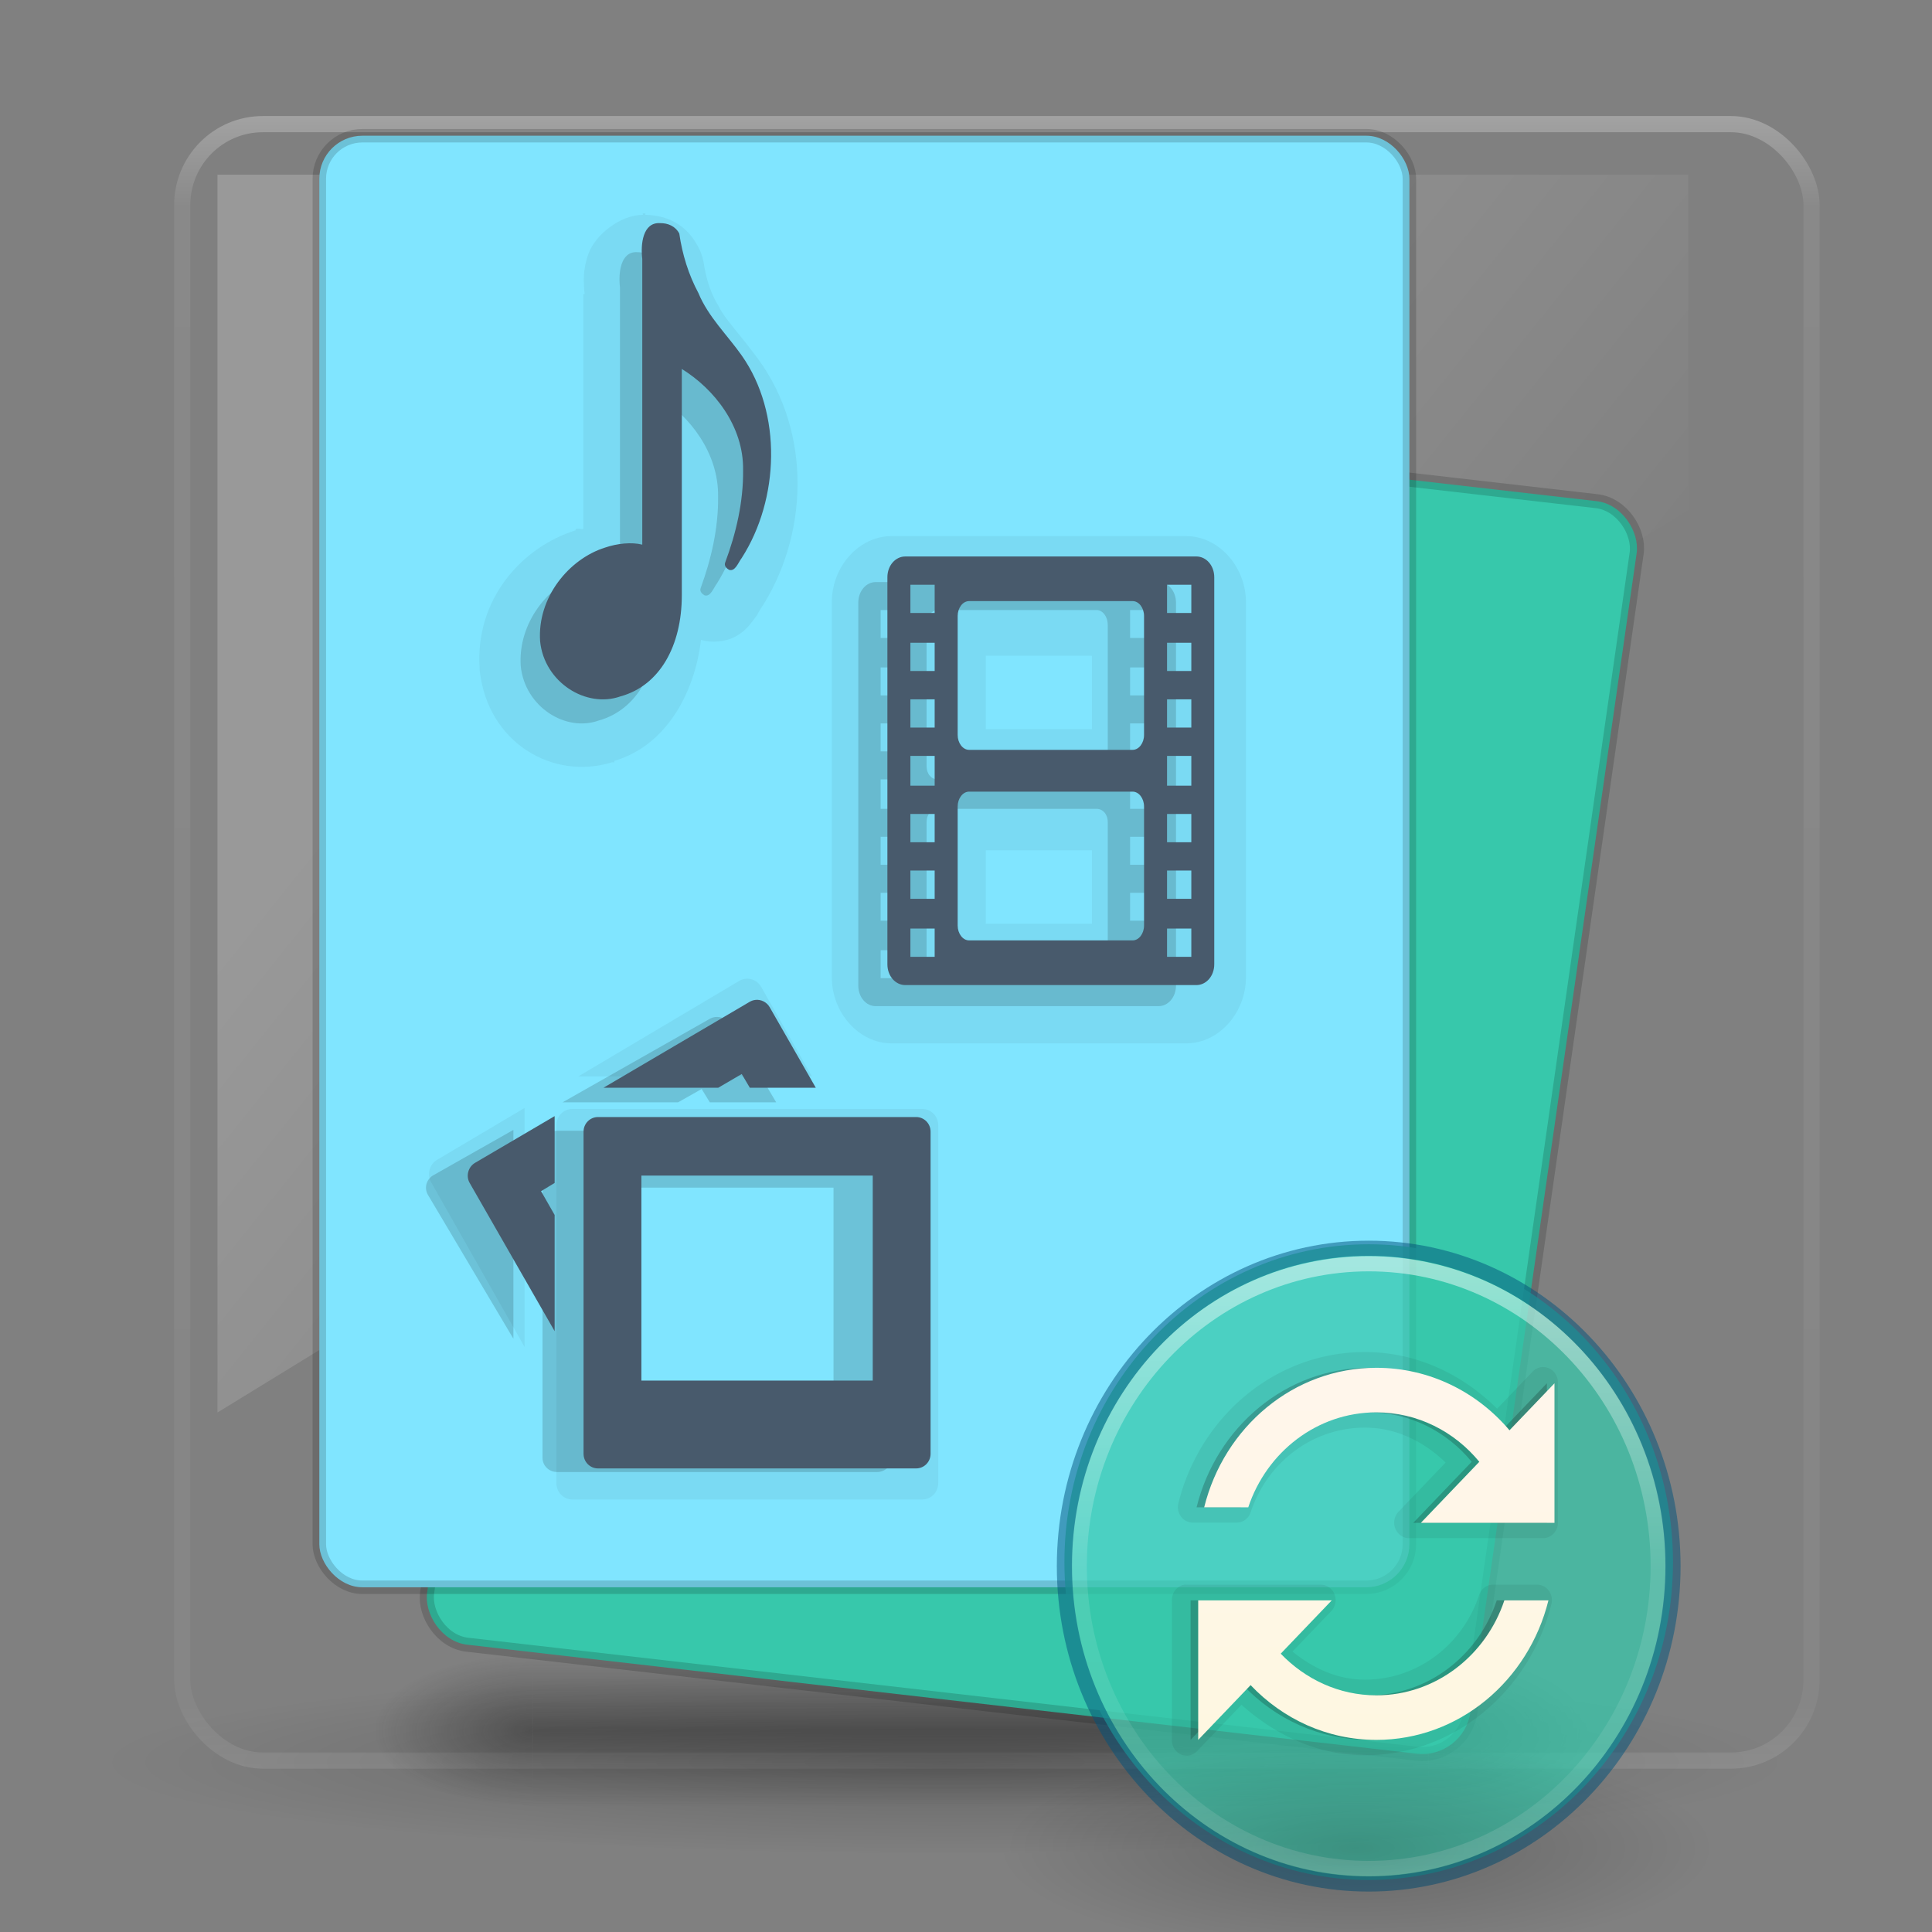 <?xml version="1.0" encoding="UTF-8" standalone="no"?>
<svg
   xmlns:dc="http://purl.org/dc/elements/1.1/"
   xmlns:cc="http://creativecommons.org/ns#"
   xmlns:rdf="http://www.w3.org/1999/02/22-rdf-syntax-ns#"
   xmlns:svg="http://www.w3.org/2000/svg"
   xmlns="http://www.w3.org/2000/svg"
   xmlns:xlink="http://www.w3.org/1999/xlink"
   xmlns:sodipodi="http://sodipodi.sourceforge.net/DTD/sodipodi-0.dtd"
   xmlns:inkscape="http://www.inkscape.org/namespaces/inkscape"
   version="1.1"
   width="32"
   height="32"
   id="svg4151"
   inkscape:version="0.91 r13725"
   sodipodi:docname="com.github.robertsanseries.snow.svg">
  <rect width="100%" height="100%" fill="#808080" stroke="none"/>
  <sodipodi:namedview
     pagecolor="#ffffff"
     bordercolor="#666666"
     borderopacity="1"
     objecttolerance="10"
     gridtolerance="10"
     guidetolerance="10"
     inkscape:pageopacity="0"
     inkscape:pageshadow="2"
     inkscape:window-width="1366"
     inkscape:window-height="705"
     id="namedview39"
     showgrid="false"
     inkscape:zoom="15.625"
     inkscape:cx="16"
     inkscape:cy="17.844532"
     inkscape:window-x="0"
     inkscape:window-y="30"
     inkscape:window-maximized="1"
     inkscape:current-layer="svg4151" />
  <defs
     id="defs4153">
    <linearGradient
       id="linearGradient4281">
      <stop
         offset="0"
         style="stop-color:#ffffff;stop-opacity:1"
         id="stop4283" />
      <stop
         offset="0.026"
         style="stop-color:#ffffff;stop-opacity:0.235"
         id="stop4285" />
      <stop
         offset="0.958"
         style="stop-color:#ffffff;stop-opacity:0.157"
         id="stop4287" />
      <stop
         offset="1"
         style="stop-color:#ffffff;stop-opacity:0.392"
         id="stop4289" />
    </linearGradient>
    <linearGradient
       x1="24"
       y1="6.24"
       x2="24"
       y2="41.76"
       id="linearGradient3174"
       xlink:href="#linearGradient4281"
       gradientUnits="userSpaceOnUse"
       gradientTransform="matrix(0.676,0,0,0.676,-0.216,-0.216)" />
    <radialGradient
       cx="4.993"
       cy="43.5"
       r="2.5"
       fx="4.993"
       fy="43.5"
       id="radialGradient2976"
       xlink:href="#linearGradient3688-166-749-6"
       gradientUnits="userSpaceOnUse"
       gradientTransform="matrix(2.004,0,0,1.4,27.988,-17.4)" />
    <linearGradient
       id="linearGradient3688-166-749-6">
      <stop
         id="stop2883-8"
         style="stop-color:#181818;stop-opacity:1"
         offset="0" />
      <stop
         id="stop2885-3"
         style="stop-color:#181818;stop-opacity:0"
         offset="1" />
    </linearGradient>
    <radialGradient
       cx="4.993"
       cy="43.5"
       r="2.5"
       fx="4.993"
       fy="43.5"
       id="radialGradient2978"
       xlink:href="#linearGradient3688-464-309-7"
       gradientUnits="userSpaceOnUse"
       gradientTransform="matrix(2.004,0,0,1.4,-20.012,-104.4)" />
    <linearGradient
       id="linearGradient3688-464-309-7">
      <stop
         id="stop2889-0"
         style="stop-color:#181818;stop-opacity:1"
         offset="0" />
      <stop
         id="stop2891-66"
         style="stop-color:#181818;stop-opacity:0"
         offset="1" />
    </linearGradient>
    <linearGradient
       x1="25.058"
       y1="47.028"
       x2="25.058"
       y2="39.999"
       id="linearGradient2980"
       xlink:href="#linearGradient3702-501-757-3"
       gradientUnits="userSpaceOnUse" />
    <linearGradient
       id="linearGradient3702-501-757-3">
      <stop
         id="stop2895-3"
         style="stop-color:#181818;stop-opacity:0"
         offset="0" />
      <stop
         id="stop2897-28"
         style="stop-color:#181818;stop-opacity:1"
         offset="0.5" />
      <stop
         id="stop2899-8"
         style="stop-color:#181818;stop-opacity:0"
         offset="1" />
    </linearGradient>
    <radialGradient
       gradientTransform="matrix(0,4.111,-5.047,0,66.828,-38.866)"
       gradientUnits="userSpaceOnUse"
       xlink:href="#linearGradient2867-449-88-871-390-598-476-591-434-148-57-177-8-3-3-6-4-8-8-8-5-7-8"
       id="radialGradient3988-3"
       fy="9.957"
       fx="6.953"
       r="12.672"
       cy="9.957"
       cx="6.953" />
    <linearGradient
       id="linearGradient2867-449-88-871-390-598-476-591-434-148-57-177-8-3-3-6-4-8-8-8-5-7-8">
      <stop
         offset="0"
         style="stop-color:#404648;stop-opacity:1"
         id="stop3750-1-0-7-6-6-1-3-9-3-9-2" />
      <stop
         offset="1"
         style="stop-color:#0c1011;stop-opacity:1"
         id="stop3754-1-8-5-2-7-6-7-1-9-1-0" />
    </linearGradient>
    <linearGradient
       y2="12"
       x2="20"
       y1="-3"
       x1="10"
       gradientTransform="matrix(0.663,0,0,1.189,2.651,11.72)"
       gradientUnits="userSpaceOnUse"
       id="linearGradient3368-3"
       xlink:href="#linearGradient3880-3" />
    <linearGradient
       id="linearGradient3880-3">
      <stop
         id="stop3883-1"
         offset="0"
         style="stop-color:#ffffff;stop-opacity:1;" />
      <stop
         id="stop3885-5"
         offset="1"
         style="stop-color:#ffffff;stop-opacity:0;" />
    </linearGradient>
    <linearGradient
       gradientTransform="matrix(0.729,0,0,0.733,-0.994,-1.973)"
       gradientUnits="userSpaceOnUse"
       xlink:href="#linearGradient3924"
       id="linearGradient4136"
       y2="43"
       x2="24"
       y1="5"
       x1="24" />
    <linearGradient
       id="linearGradient3924">
      <stop
         offset="0"
         style="stop-color:#ffffff;stop-opacity:1"
         id="stop3926" />
      <stop
         offset="0.063"
         style="stop-color:#ffffff;stop-opacity:0.235"
         id="stop3928" />
      <stop
         offset="0.951"
         style="stop-color:#ffffff;stop-opacity:0.157"
         id="stop3930" />
      <stop
         offset="1"
         style="stop-color:#ffffff;stop-opacity:0.392"
         id="stop3932" />
    </linearGradient>
    <radialGradient
       gradientTransform="matrix(0.488,0,0,0.044,18.358,25.136)"
       gradientUnits="userSpaceOnUse"
       xlink:href="#linearGradient3811"
       id="radialGradient4111"
       fy="93.468"
       fx="-4.029"
       r="35.338"
       cy="93.468"
       cx="-4.029" />
    <linearGradient
       id="linearGradient3811">
      <stop
         offset="0"
         style="stop-color:#000000;stop-opacity:1"
         id="stop3813" />
      <stop
         offset="1"
         style="stop-color:#000000;stop-opacity:0"
         id="stop3815" />
    </linearGradient>
    <linearGradient
       x1="167.983"
       y1="6.833"
       x2="167.983"
       y2="61.692"
       id="linearGradient3012"
       xlink:href="#linearGradient5803-2-1"
       gradientUnits="userSpaceOnUse"
       gradientTransform="matrix(0.175,0,0,0.183,-5.532,19.61)" />
    <linearGradient
       id="linearGradient5803-2-1">
      <stop
         id="stop5805-1-6"
         style="stop-color:#fff5ef;stop-opacity:1"
         offset="0" />
      <stop
         id="stop5807-6-6"
         style="stop-color:#fef8dd;stop-opacity:1"
         offset="1" />
    </linearGradient>
    <linearGradient
       gradientTransform="matrix(0.259,0,0,0.271,4.079,19.076)"
       gradientUnits="userSpaceOnUse"
       xlink:href="#linearGradient4011"
       id="linearGradient3019"
       y2="44.341"
       x2="71.204"
       y1="6.238"
       x1="71.204" />
    <linearGradient
       id="linearGradient4011">
      <stop
         offset="0"
         style="stop-color:#ffffff;stop-opacity:1"
         id="stop4013" />
      <stop
         offset="0.508"
         style="stop-color:#ffffff;stop-opacity:0.235"
         id="stop4015" />
      <stop
         offset="0.835"
         style="stop-color:#ffffff;stop-opacity:0.157"
         id="stop4017" />
      <stop
         offset="1"
         style="stop-color:#ffffff;stop-opacity:0.392"
         id="stop4019" />
    </linearGradient>
    <linearGradient
       y2="12"
       x2="20"
       y1="-3"
       x1="10"
       gradientTransform="matrix(0.609,0,0,1.139,2.993,12.005)"
       gradientUnits="userSpaceOnUse"
       id="linearGradient3368-3-2"
       xlink:href="#linearGradient3880-3" />
    <linearGradient
       gradientTransform="matrix(0.67,0,0,0.702,-0.353,-1.114)"
       gradientUnits="userSpaceOnUse"
       xlink:href="#linearGradient3924"
       id="linearGradient4136-3"
       y2="43"
       x2="24"
       y1="5"
       x1="24" />
    <radialGradient
       gradientTransform="matrix(2.004,0,0,1.4,27.988,-17.4)"
       gradientUnits="userSpaceOnUse"
       xlink:href="#linearGradient3688-166-749-6"
       id="radialGradient4093"
       fy="43.5"
       fx="4.993"
       r="2.5"
       cy="43.5"
       cx="4.993" />
    <radialGradient
       gradientTransform="matrix(2.004,0,0,1.4,-20.012,-104.4)"
       gradientUnits="userSpaceOnUse"
       xlink:href="#linearGradient3688-166-749-6"
       id="radialGradient4095"
       fy="43.5"
       fx="4.993"
       r="2.5"
       cy="43.5"
       cx="4.993" />
    <linearGradient
       gradientUnits="userSpaceOnUse"
       xlink:href="#linearGradient3702-501-757-3"
       id="linearGradient4097"
       y2="39.999"
       x2="25.058"
       y1="47.028"
       x1="25.058" />
    <radialGradient
       gradientTransform="matrix(0.394,0,0,0.044,17.236,25.076)"
       gradientUnits="userSpaceOnUse"
       xlink:href="#linearGradient3811"
       id="radialGradient4111-6"
       fy="93.468"
       fx="-4.029"
       r="35.338"
       cy="93.468"
       cx="-4.029" />
    <radialGradient
       gradientTransform="matrix(0.102,0,0,0.039,0.254,24.223)"
       gradientUnits="userSpaceOnUse"
       xlink:href="#linearGradient3820-7-2-1"
       id="radialGradient3025"
       fy="186.171"
       fx="99.157"
       r="62.769"
       cy="186.171"
       cx="99.157" />
    <linearGradient
       id="linearGradient3820-7-2-1">
      <stop
         offset="0"
         style="stop-color:#3d3d3d;stop-opacity:1"
         id="stop3822-2-6-3" />
      <stop
         offset="0.5"
         style="stop-color:#686868;stop-opacity:0.498"
         id="stop3864-8-7-7" />
      <stop
         offset="1"
         style="stop-color:#686868;stop-opacity:0"
         id="stop3824-1-2-5" />
    </linearGradient>
    <radialGradient
       gradientTransform="matrix(0.268,0,0,0.088,-0.628,9.351)"
       gradientUnits="userSpaceOnUse"
       xlink:href="#linearGradient3820-7-2-1"
       id="radialGradient3025-1"
       fy="186.171"
       fx="99.157"
       r="62.769"
       cy="186.171"
       cx="99.157" />
    <radialGradient
       gradientTransform="matrix(2.004,0,0,1.4,27.988,-17.4)"
       gradientUnits="userSpaceOnUse"
       xlink:href="#linearGradient3688-166-749-6"
       id="radialGradient4093-2"
       fy="43.5"
       fx="4.993"
       r="2.5"
       cy="43.5"
       cx="4.993" />
    <radialGradient
       gradientTransform="matrix(2.004,0,0,1.4,-20.012,-104.4)"
       gradientUnits="userSpaceOnUse"
       xlink:href="#linearGradient3688-166-749-6"
       id="radialGradient4095-3"
       fy="43.5"
       fx="4.993"
       r="2.5"
       cy="43.5"
       cx="4.993" />
    <linearGradient
       gradientUnits="userSpaceOnUse"
       xlink:href="#linearGradient3702-501-757-3"
       id="linearGradient4097-7"
       y2="39.999"
       x2="25.058"
       y1="47.028"
       x1="25.058" />
    <radialGradient
       gradientTransform="matrix(0.167,0,0,0.05,23.136,25.938)"
       gradientUnits="userSpaceOnUse"
       xlink:href="#linearGradient3811"
       id="radialGradient4111-61"
       fy="93.468"
       fx="-4.029"
       r="35.338"
       cy="93.468"
       cx="-4.029" />
  </defs>
  <rect
     width="26.987"
     height="27.105"
     rx="1.336"
     ry="1.342"
     x="3.018"
     y="2.056"
     id="rect6741-7"
     style="opacity:0.3;fill:none;stroke:url(#linearGradient4136);stroke-width:0.268;stroke-linecap:round;stroke-linejoin:round;stroke-miterlimit:4;stroke-dasharray:none;stroke-dashoffset:0;stroke-opacity:1" />
  <path
     d="m 29.576,29.152 a 13.928,1.541 0 0 1 -27.857,0 13.928,1.541 0 1 1 27.857,0 z"
     id="path3041"
     style="color:#000000;display:inline;overflow:visible;visibility:visible;opacity:0.2;fill:url(#radialGradient4111-6);fill-opacity:1;fill-rule:nonzero;stroke:none;stroke-width:1;marker:none;enable-background:accumulate"
     inkscape:connector-curvature="0" />
  <g
     transform="matrix(0.503,0,0,0.28,4.169,16.763)"
     id="g2036"
     style="display:inline">
    <g
       transform="matrix(1.053,0,0,1.286,-1.263,-13.429)"
       id="g3712"
       style="opacity:0.4">
      <rect
         width="5"
         height="7"
         x="38"
         y="40"
         id="rect2801"
         style="fill:url(#radialGradient4093);fill-opacity:1;stroke:none" />
      <rect
         width="5"
         height="7"
         x="-10"
         y="-47"
         transform="scale(-1,-1)"
         id="rect3696"
         style="fill:url(#radialGradient4095);fill-opacity:1;stroke:none" />
      <rect
         width="28"
         height="7"
         x="10"
         y="40"
         id="rect3700"
         style="fill:url(#linearGradient4097);fill-opacity:1;stroke:none" />
    </g>
  </g>
  <path
     style="display:inline;opacity:0.2;fill:url(#linearGradient3368-3-2);fill-opacity:1;stroke:none"
     d="m 3.602,2.894 0,20.502 24.361,-14.949 0,-5.553 z"
     id="rect3872-1"
     inkscape:connector-curvature="0" />
  <rect
     transform="matrix(0.993,0.114,-0.142,0.99,0,0)"
     ry="0.78"
     y="5.232"
     x="10.758"
     height="20.956"
     width="17.401"
     id="rect3412"
     style="fill:#37c8ab;fill-opacity:1;stroke:#000000;stroke-width:0.233;stroke-opacity:0.157" />
  <rect
     ry="0.713"
     y="2.248"
     x="5.289"
     height="24.042"
     width="18.055"
     id="rect3414"
     style="opacity:1;fill:#80e5ff;fill-opacity:1;stroke:#000000;stroke-width:0.223;stroke-opacity:0.157" />
  <path
     inkscape:connector-curvature="0"
     style="color:#000000;display:inline;overflow:visible;visibility:visible;fill:#37c8ab;fill-opacity:0.73;fill-rule:nonzero;stroke:none;stroke-width:1;marker:none;enable-background:accumulate"
     id="path2555-9-6"
     d="m 22.67,20.609 c -2.781,0 -5.04,2.36 -5.04,5.265 0,2.905 2.259,5.265 5.04,5.265 2.781,0 5.04,-2.36 5.04,-5.265 0,-2.905 -2.259,-5.265 -5.04,-5.265 z" />
  <path
     inkscape:connector-curvature="0"
     style="color:#000000;display:inline;overflow:visible;visibility:visible;opacity:0.5;fill:none;stroke:url(#linearGradient3019);stroke-width:0.251;stroke-linecap:round;stroke-linejoin:round;stroke-miterlimit:4;stroke-dasharray:none;stroke-dashoffset:0;stroke-opacity:1;marker:none;enable-background:accumulate"
     id="path8655"
     d="m 27.465,25.94 c 0,2.766 -2.147,5.008 -4.794,5.008 -2.648,0 -4.795,-2.242 -4.795,-5.008 0,-2.766 2.147,-5.008 4.795,-5.008 2.648,0 4.794,2.242 4.794,5.008 l 0,0 z" />
  <path
     inkscape:connector-curvature="0"
     style="color:#000000;clip-rule:nonzero;display:inline;overflow:visible;visibility:visible;opacity:0.5;isolation:auto;mix-blend-mode:normal;color-interpolation:sRGB;color-interpolation-filters:linearRGB;solid-color:#000000;solid-opacity:1;fill:#000000;fill-opacity:0;fill-rule:nonzero;stroke:#00537d;stroke-width:0.251;stroke-linecap:round;stroke-linejoin:round;stroke-miterlimit:4;stroke-dasharray:none;stroke-dashoffset:0;stroke-opacity:1;marker:none;color-rendering:auto;image-rendering:auto;shape-rendering:auto;text-rendering:auto;enable-background:accumulate"
     id="path2555-6"
     d="m 22.67,20.675 c -2.781,0 -5.04,2.36 -5.04,5.265 0,2.905 2.259,5.265 5.04,5.265 2.781,0 5.04,-2.36 5.04,-5.265 0,-2.905 -2.259,-5.265 -5.04,-5.265 z" />
  <path
     d="m 22.607,22.394 c -1.485,0 -2.732,1.067 -3.089,2.504 a 0.245,0.256 0 0 0 0.238,0.321 l 0.73,0 a 0.245,0.256 0 0 0 0.231,-0.177 c 0.271,-0.815 1.014,-1.396 1.89,-1.396 0.525,0 0.981,0.235 1.337,0.578 l -0.776,0.811 a 0.245,0.256 0 0 0 0.177,0.441 l 2.213,0 a 0.245,0.256 0 0 0 0.246,-0.257 l 0,-2.311 A 0.245,0.256 0 0 0 25.381,22.723 l -0.584,0.61 c -0.573,-0.571 -1.337,-0.939 -2.19,-0.939 z m -2.974,3.852 a 0.245,0.256 0 0 0 -0.223,0.257 l 0,2.311 a 0.245,0.256 0 0 0 0.423,0.185 l 0.73,-0.762 c 0.556,0.497 1.255,0.835 2.044,0.835 1.485,0 2.732,-1.067 3.089,-2.504 a 0.245,0.256 0 0 0 -0.238,-0.321 l -0.73,0 a 0.245,0.256 0 0 0 -0.231,0.177 c -0.271,0.815 -1.014,1.396 -1.89,1.396 -0.46,0 -0.861,-0.191 -1.199,-0.465 l 0.638,-0.666 a 0.245,0.256 0 0 0 -0.177,-0.441 l -2.213,0 a 0.245,0.256 0 0 0 -0.023,0 z"
     id="path4451"
     style="color:#000000;display:inline;overflow:visible;visibility:visible;opacity:0.063;fill:#000000;fill-opacity:1;fill-rule:nonzero;stroke:none;stroke-width:1;marker:none;enable-background:accumulate"
     inkscape:connector-curvature="0" />
  <path
     d="m 22.67,22.655 c -1.373,0 -2.522,0.984 -2.851,2.311 l 0.73,0 c 0.305,-0.916 1.14,-1.573 2.121,-1.573 0.682,0 1.294,0.317 1.706,0.819 l -0.968,1.011 2.213,0 0,-2.311 -0.745,0.778 c -0.539,-0.637 -1.328,-1.035 -2.205,-1.035 z m -2.95,3.852 0,2.311 0.868,-0.907 c 0.532,0.56 1.267,0.907 2.082,0.907 1.373,0 2.522,-0.984 2.851,-2.311 l -0.73,0 c -0.305,0.916 -1.14,1.573 -2.121,1.573 -0.619,0 -1.177,-0.267 -1.583,-0.69 l 0.845,-0.883 -2.213,0 z"
     id="path4285-6"
     style="color:#000000;display:inline;overflow:visible;visibility:visible;opacity:0.2;fill:#000000;fill-opacity:1;fill-rule:nonzero;stroke:none;stroke-width:1;marker:none;enable-background:accumulate"
     inkscape:connector-curvature="0" />
  <path
     d="m 22.796,22.655 c -1.373,0 -2.522,0.984 -2.851,2.311 l 0.73,0 c 0.305,-0.916 1.14,-1.573 2.121,-1.573 0.682,0 1.294,0.317 1.706,0.819 l -0.968,1.011 2.213,0 0,-2.311 -0.745,0.778 c -0.539,-0.637 -1.328,-1.035 -2.205,-1.035 z m -2.95,3.852 0,2.311 0.868,-0.907 c 0.532,0.56 1.267,0.907 2.082,0.907 1.373,0 2.522,-0.984 2.851,-2.311 l -0.73,0 c -0.305,0.916 -1.14,1.573 -2.121,1.573 -0.619,0 -1.177,-0.267 -1.583,-0.69 l 0.845,-0.883 -2.213,0 z"
     id="path4285"
     style="color:#000000;display:inline;overflow:visible;visibility:visible;fill:url(#linearGradient3012);fill-opacity:1;fill-rule:nonzero;stroke:none;stroke-width:1;marker:none;enable-background:accumulate"
     inkscape:connector-curvature="0" />
  <path
     style="color:#000000;display:inline;overflow:visible;visibility:visible;opacity:0.05;fill:#000000;fill-opacity:1;fill-rule:nonzero;stroke:none;stroke-width:1;marker:none;enable-background:accumulate"
     id="path4078"
     d="m 10.647,3.534 0,0.024 c -0.386,0.005 -0.789,0.338 -0.9,0.644 -0.098,0.27 -0.083,0.475 -0.064,0.668 l -0.021,0 0,0.119 0,3.771 c -0.034,0.009 -0.074,-0.011 -0.107,0 -0.007,0.002 -0.015,-0.002 -0.021,0 l 0,0.024 C 8.653,9.058 7.863,9.918 7.945,11.076 c -1.116e-4,0.008 -1.116e-4,0.016 0,0.024 0.128,1.199 1.208,1.829 2.187,1.527 0.015,-0.004 0.028,0.005 0.043,0 l 0,-0.024 c 0.831,-0.245 1.324,-1.08 1.436,-2.005 0.173,0.054 0.407,0.031 0.557,-0.048 0.15,-0.079 0.227,-0.171 0.279,-0.239 0.104,-0.135 0.153,-0.201 0.086,-0.119 0.015,-0.023 0.03,-0.047 0.043,-0.072 C 13.39,8.906 13.459,7.174 12.555,5.944 12.249,5.529 11.984,5.253 11.911,5.085 11.898,5.06 11.884,5.036 11.869,5.014 11.755,4.811 11.691,4.589 11.654,4.345 11.636,4.243 11.6,4.145 11.547,4.059 11.326,3.657 10.97,3.566 10.689,3.558 l 0,-0.024 c -0.007,-4.385e-4 -0.015,1.971e-4 -0.021,0 -0.005,-3.59e-5 -0.016,-4.7e-5 -0.021,0 z m 4.116,5.346 c -0.528,0 -0.986,0.496 -0.986,1.098 l 0,6.205 c 0,0.601 0.459,1.098 0.986,1.098 l 4.888,0 c 0.528,0 0.986,-0.496 0.986,-1.098 l 0,-6.205 c 0,-0.601 -0.459,-1.098 -0.986,-1.098 z m 1.565,1.981 1.758,0 0,1.217 -1.758,0 z m 0,3.222 1.758,0 0,1.217 -1.758,0 z"
     inkscape:connector-curvature="0"
     sodipodi:nodetypes="ccscccccccccccccsscccccccccccssssssssscccccccccc" />
  <path
     style="color:#000000;display:inline;overflow:visible;visibility:visible;opacity:0.15;fill:#000000;fill-opacity:1;fill-rule:nonzero;stroke:none;stroke-width:1.708;marker:none;enable-background:accumulate"
     d="m 10.557,4.177 c -0.28,-0.019 -0.317,0.347 -0.288,0.585 l 0,4.683 C 10.098,9.403 9.867,9.426 9.673,9.494 9.092,9.678 8.577,10.312 8.625,11.031 c 0.067,0.673 0.741,1.102 1.295,0.902 0.628,-0.176 0.987,-0.823 0.987,-1.659 l 0,-3.707 c 0.521,0.327 0.997,0.938 0.987,1.659 0.006,0.521 -0.114,1.038 -0.288,1.512 -0.023,0.057 0.024,0.1 0.062,0.122 0.101,0.033 0.149,-0.121 0.206,-0.195 0.606,-0.964 0.654,-2.37 0,-3.317 C 11.641,6.011 11.332,5.714 11.174,5.323 11.016,5.023 10.914,4.69 10.866,4.348 10.802,4.224 10.678,4.176 10.557,4.177 Z m 3.947,5.464 c -0.156,0 -0.288,0.147 -0.288,0.341 l 0,6.342 c 0,0.195 0.132,0.341 0.288,0.341 l 4.686,0 c 0.156,0 0.288,-0.147 0.288,-0.341 l 0,-6.342 c 0,-0.195 -0.132,-0.341 -0.288,-0.341 z m 0.082,0.463 0.391,0 0,0.463 -0.391,0 z m 0.946,0 2.631,0 c 0.104,0 0.185,0.114 0.185,0.244 l 0,2.342 c 0,0.13 -0.081,0.22 -0.185,0.22 l -2.631,0 c -0.104,0 -0.185,-0.09 -0.185,-0.22 l 0,-2.342 c 0,-0.13 0.081,-0.244 0.185,-0.244 z m 3.186,0 0.391,0 0,0.463 -0.391,0 z m -4.132,0.951 0.391,0 0,0.463 -0.391,0 z m 4.132,0 0.391,0 0,0.463 -0.391,0 z m -4.132,0.927 0.391,0 0,0.463 -0.391,0 z m 4.132,0 0.391,0 0,0.463 -0.391,0 z m -4.132,0.927 0.391,0 0,0.488 -0.391,0 z m 4.132,0 0.391,0 0,0.488 -0.391,0 z m -3.186,0.488 2.631,0 c 0.104,0 0.185,0.09 0.185,0.22 l 0,2.342 c 0,0.13 -0.081,0.244 -0.185,0.244 l -2.631,0 c -0.104,0 -0.185,-0.114 -0.185,-0.244 l 0,-2.342 c 0,-0.13 0.081,-0.22 0.185,-0.22 z m -0.946,0.463 0.391,0 0,0.463 -0.391,0 z m 4.132,0 0.391,0 0,0.463 -0.391,0 z m -4.132,0.927 0.391,0 0,0.463 -0.391,0 z m 4.132,0 0.391,0 0,0.463 -0.391,0 z m -4.132,0.951 0.391,0 0,0.463 -0.391,0 z m 4.132,0 0.391,0 0,0.463 -0.391,0 z"
     id="rect3032-6"
     inkscape:connector-curvature="0"
     sodipodi:nodetypes="ccccccscccccccccssssssssscccccssssssssscccccccccccccccccccccccccccccccccccssssssssscccccccccccccccccccccccccccccc" />
  <path
     style="color:#000000;display:inline;overflow:visible;visibility:visible;fill:#485a6c;fill-opacity:1;fill-rule:nonzero;stroke:none;stroke-width:1;marker:none;enable-background:accumulate"
     d="m 10.934,3.696 c -0.288,-0.019 -0.326,0.35 -0.296,0.592 l 0,4.733 C 10.461,8.976 10.223,9.001 10.024,9.069 9.426,9.255 8.896,9.895 8.946,10.622 c 0.069,0.68 0.762,1.114 1.332,0.912 0.646,-0.178 1.015,-0.832 1.015,-1.676 l 0,-3.747 c 0.536,0.331 1.026,0.948 1.015,1.676 0.006,0.526 -0.117,1.049 -0.296,1.528 -0.024,0.058 0.025,0.101 0.063,0.123 0.104,0.034 0.153,-0.123 0.211,-0.197 0.623,-0.974 0.673,-2.395 0,-3.352 C 12.048,5.55 11.731,5.249 11.568,4.854 11.405,4.551 11.301,4.214 11.251,3.868 11.185,3.743 11.058,3.694 10.934,3.696 Z m 4.06,5.521 c -0.161,0 -0.296,0.148 -0.296,0.345 l 0,6.409 c 0,0.197 0.135,0.345 0.296,0.345 l 4.822,0 c 0.161,0 0.296,-0.148 0.296,-0.345 l 0,-6.409 c 0,-0.197 -0.135,-0.345 -0.296,-0.345 z m 0.085,0.468 0.402,0 0,0.468 -0.402,0 z m 4.251,0 0.402,0 0,0.468 -0.402,0 z m -3.278,0.271 2.707,0 c 0.107,0 0.19,0.115 0.19,0.246 l 0,1.972 c 0,0.131 -0.083,0.246 -0.19,0.246 l -2.707,0 c -0.107,0 -0.19,-0.115 -0.19,-0.246 l 0,-1.972 c 0,-0.131 0.083,-0.246 0.19,-0.246 z m -0.973,0.69 0.402,0 0,0.468 -0.402,0 z m 4.251,0 0.402,0 0,0.468 -0.402,0 z m -4.251,0.937 0.402,0 0,0.468 -0.402,0 z m 4.251,0 0.402,0 0,0.468 -0.402,0 z m -4.251,0.937 0.402,0 0,0.493 -0.402,0 z m 4.251,0 0.402,0 0,0.493 -0.402,0 z m -3.278,0.592 2.707,0 c 0.107,0 0.19,0.115 0.19,0.246 l 0,1.972 c 0,0.131 -0.083,0.246 -0.19,0.246 l -2.707,0 c -0.107,0 -0.19,-0.115 -0.19,-0.246 l 0,-1.972 c 0,-0.131 0.083,-0.246 0.19,-0.246 z m -0.973,0.37 0.402,0 0,0.468 -0.402,0 z m 4.251,0 0.402,0 0,0.468 -0.402,0 z m -4.251,0.937 0.402,0 0,0.468 -0.402,0 z m 4.251,0 0.402,0 0,0.468 -0.402,0 z m -4.251,0.961 0.402,0 0,0.468 -0.402,0 z m 4.251,0 0.402,0 0,0.468 -0.402,0 z"
     id="rect3032"
     inkscape:connector-curvature="0"
     sodipodi:nodetypes="ccccccscccccccccsssssssssccccccccccsssssssssccccccccccccccccccccccccccccccssssssssscccccccccccccccccccccccccccccc" />
  <g
     id="layer15-3"
     style="display:inline;opacity:0.05;fill:#000000;fill-opacity:1"
     transform="matrix(0.527,0,0,0.539,-410.818,230.721)">
    <path
       inkscape:connector-curvature="0"
       d="m 802.966,-397.976 c -0.065,0.008 -0.128,0.028 -0.188,0.062 l -5.062,2.938 3.969,0 0.812,-0.469 0.281,0.469 2.281,0 -1.594,-2.75 c -0.104,-0.18 -0.307,-0.274 -0.5,-0.25 z m -6.938,3.969 -2.75,1.594 c -0.24,0.139 -0.326,0.448 -0.188,0.688 l 2.938,5.062 0,-3.969 -0.469,-0.812 0.469,-0.281 0,-2.281 z m 1.5,0.031 c -0.277,0 -0.5,0.223 -0.5,0.5 l 0,11 c 0,0.277 0.223,0.5 0.5,0.5 l 11,0 c 0.277,0 0.5,-0.223 0.5,-0.5 l 0,-11 c 0,-0.277 -0.223,-0.5 -0.5,-0.5 l -11,0 z m 1.5,2 8,0 0,7 -8,0 0,-7 z"
       id="path17153"
       style="color:#000000;display:inline;overflow:visible;visibility:visible;fill:#000000;fill-opacity:1;fill-rule:nonzero;stroke:none;stroke-width:1;marker:none;enable-background:accumulate" />
  </g>
  <g
     id="layer15-3-1"
     style="display:inline;opacity:0.156;fill:#000000;fill-opacity:1"
     transform="matrix(0.482,0,0,0.471,-375.182,204.292)">
    <path
       inkscape:connector-curvature="0"
       d="m 802.966,-397.976 c -0.065,0.008 -0.128,0.028 -0.188,0.062 l -5.062,2.938 3.969,0 0.812,-0.469 0.281,0.469 2.281,0 -1.594,-2.75 c -0.104,-0.18 -0.307,-0.274 -0.5,-0.25 z m -6.938,3.969 -2.75,1.594 c -0.24,0.139 -0.326,0.448 -0.188,0.688 l 2.938,5.062 0,-3.969 -0.469,-0.812 0.469,-0.281 0,-2.281 z m 1.5,0.031 c -0.277,0 -0.5,0.223 -0.5,0.5 l 0,11 c 0,0.277 0.223,0.5 0.5,0.5 l 11,0 c 0.277,0 0.5,-0.223 0.5,-0.5 l 0,-11 c 0,-0.277 -0.223,-0.5 -0.5,-0.5 l -11,0 z m 1.5,2 8,0 0,7 -8,0 0,-7 z"
       id="path17153-2"
       style="color:#000000;display:inline;overflow:visible;visibility:visible;fill:#000000;fill-opacity:1;fill-rule:nonzero;stroke:none;stroke-width:1;marker:none;enable-background:accumulate" />
  </g>
  <g
     id="layer15-3-7"
     style="display:inline;fill:#485a6c;fill-opacity:1"
     transform="matrix(0.479,0,0,0.485,-372.111,209.58)">
    <path
       inkscape:connector-curvature="0"
       d="m 802.966,-397.976 c -0.065,0.008 -0.128,0.028 -0.188,0.062 l -5.062,2.938 3.969,0 0.812,-0.469 0.281,0.469 2.281,0 -1.594,-2.75 c -0.104,-0.18 -0.307,-0.274 -0.5,-0.25 z m -6.938,3.969 -2.75,1.594 c -0.24,0.139 -0.326,0.448 -0.188,0.688 l 2.938,5.062 0,-3.969 -0.469,-0.812 0.469,-0.281 0,-2.281 z m 1.5,0.031 c -0.277,0 -0.5,0.223 -0.5,0.5 l 0,11 c 0,0.277 0.223,0.5 0.5,0.5 l 11,0 c 0.277,0 0.5,-0.223 0.5,-0.5 l 0,-11 c 0,-0.277 -0.223,-0.5 -0.5,-0.5 l -11,0 z m 1.5,2 8,0 0,7 -8,0 0,-7 z"
       id="path17153-0"
       style="color:#000000;display:inline;overflow:visible;visibility:visible;fill:#485a6c;fill-opacity:1;fill-rule:nonzero;stroke:none;stroke-width:1;marker:none;enable-background:accumulate" />
  </g>
  <path
     d="m 28.36,30.592 a 5.896,1.76 0 0 1 -11.793,0 5.896,1.76 0 1 1 11.793,0 z"
     id="path3041-3"
     style="color:#000000;display:inline;overflow:visible;visibility:visible;opacity:0.2;fill:url(#radialGradient4111-61);fill-opacity:1;fill-rule:nonzero;stroke:none;stroke-width:1;marker:none;enable-background:accumulate"
     inkscape:connector-curvature="0" />
</svg>
